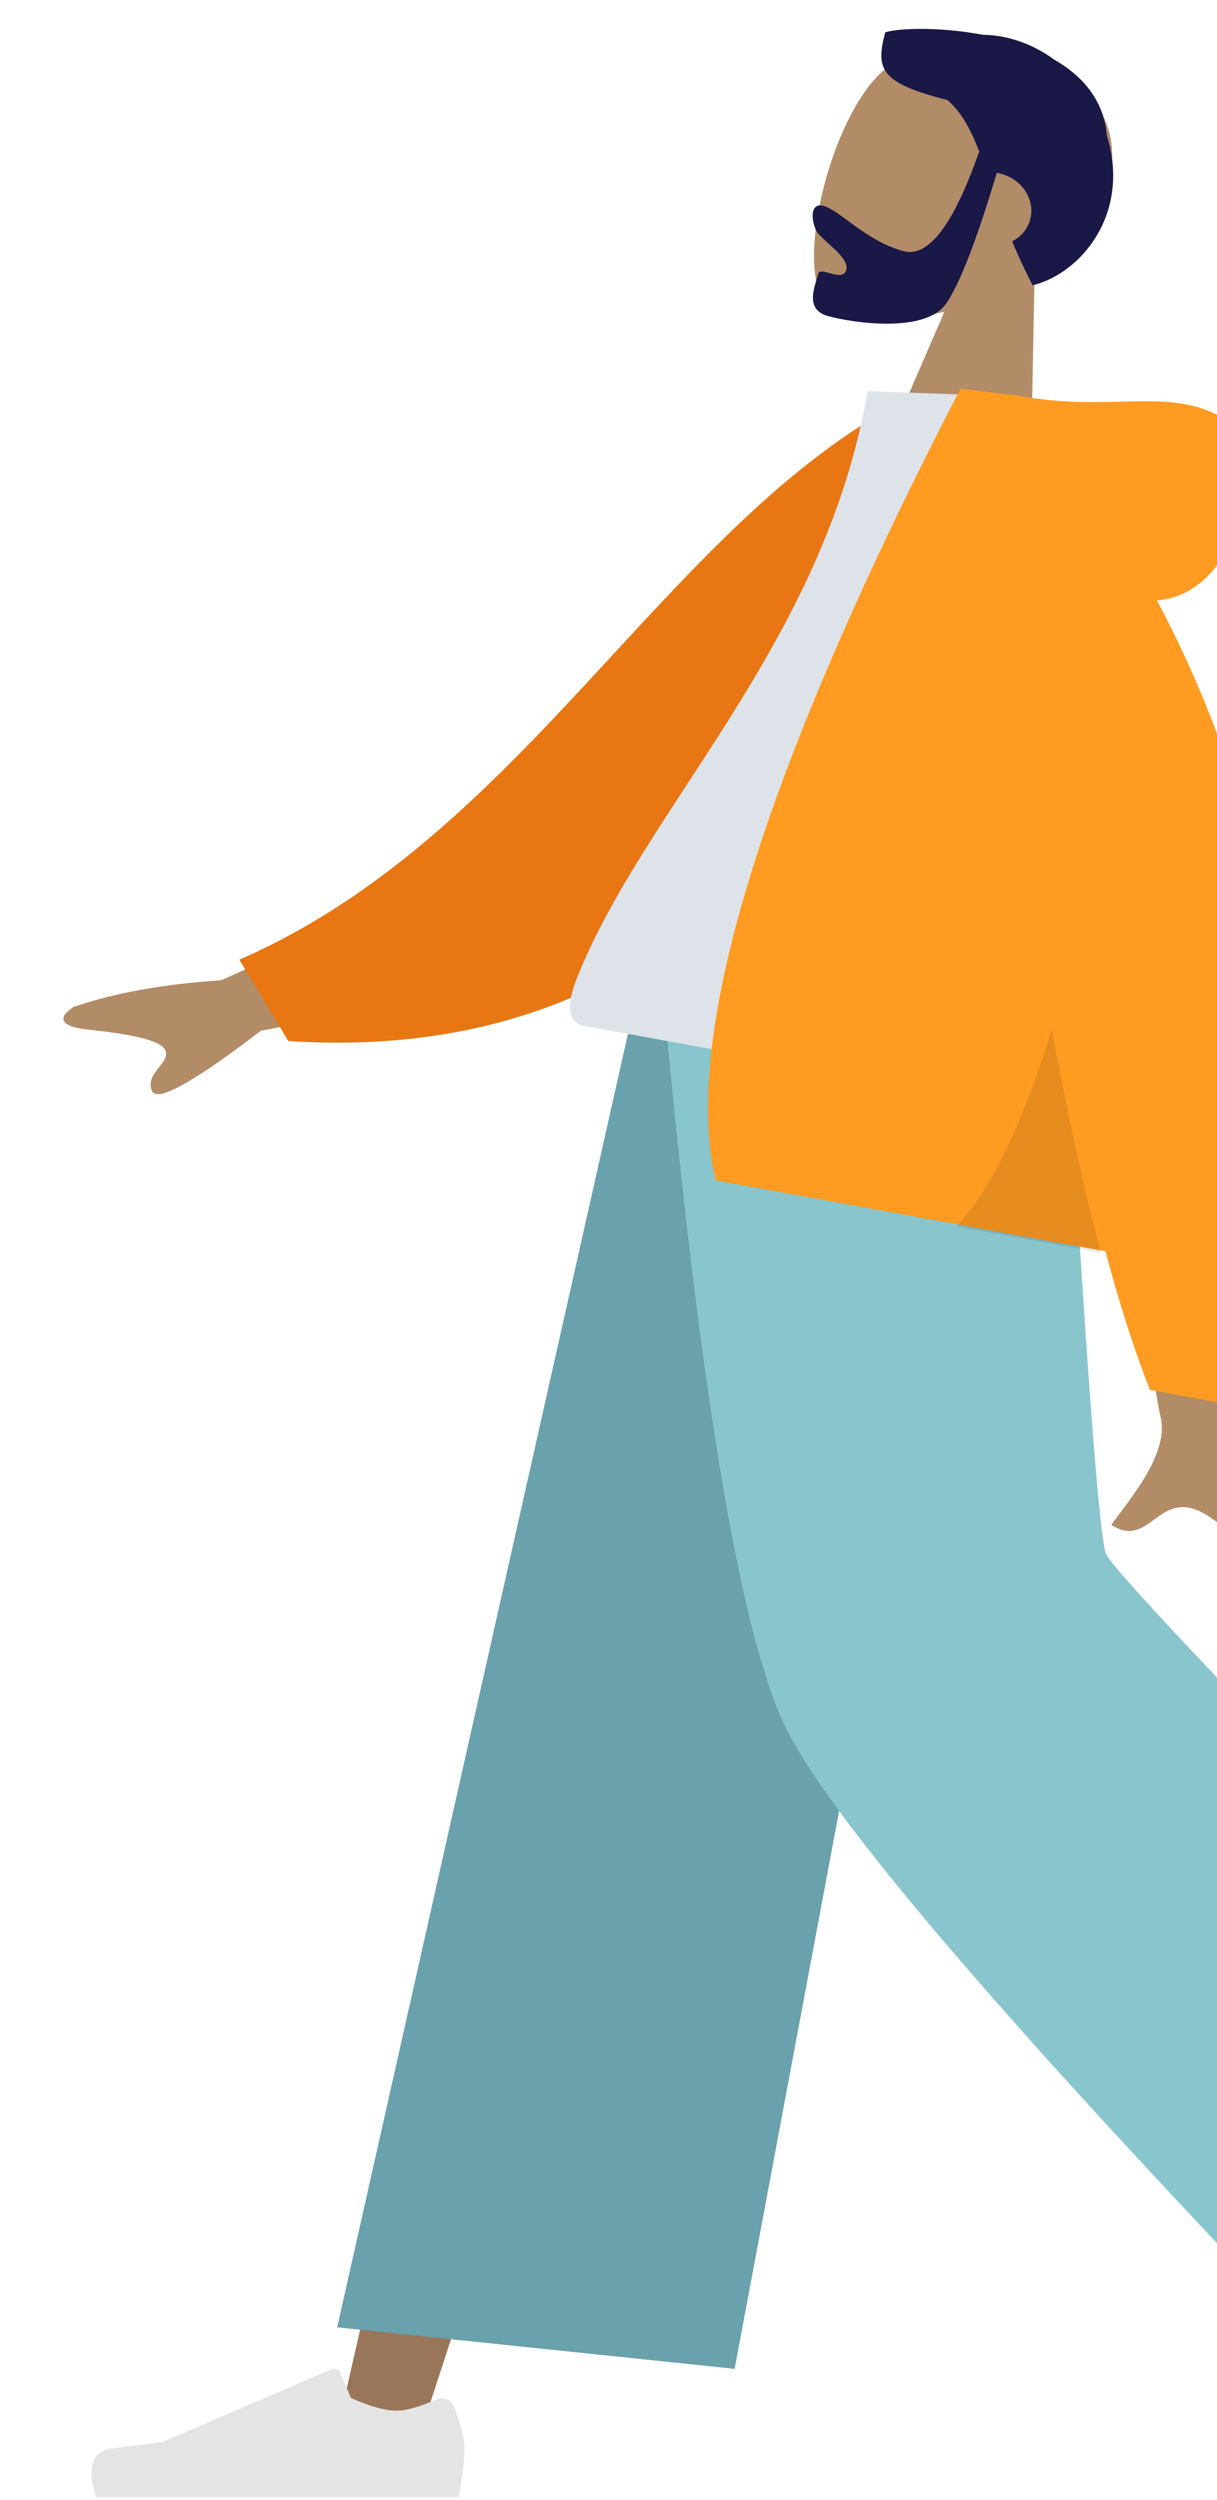 <svg width="205" height="421" viewBox="0 0 205 421" fill="none" xmlns="http://www.w3.org/2000/svg">
<path fill-rule="evenodd" clip-rule="evenodd" d="M174.264 46.447C180.651 42.526 185.727 36.955 187.043 29.495C190.836 8.002 157.214 3.604 148.167 12.466C139.12 21.329 132.922 48.472 140.585 52.639C143.641 54.301 151.045 54.374 159.084 52.499L147.367 79.537L173.492 86.809L174.264 46.447Z" fill="#B28B67"/>
<path fill-rule="evenodd" clip-rule="evenodd" d="M164.945 25.506C160.641 37.843 156.383 43.438 152.172 42.291C145.856 40.571 141.472 35.414 138.7 34.66C136.68 34.109 136.516 36.563 137.4 38.656C138.129 40.383 143.147 43.222 142.564 45.433C141.982 47.643 138.181 44.776 137.836 46.087C137.264 48.255 135.442 52.129 139.524 53.241C143.656 54.366 155.868 56.204 159.388 51.103C161.66 47.812 164.501 40.482 167.909 29.114C168.167 29.155 168.426 29.21 168.684 29.281C172.224 30.245 174.397 33.672 173.536 36.936C173.099 38.593 171.965 39.889 170.491 40.637C171.465 42.971 172.596 45.44 173.952 48.039C182.15 46.03 190.514 35.89 186.453 22.855C185.957 16.876 182.348 12.772 177.535 10.011C173.773 7.256 169.473 5.89 165.549 5.859C158.205 4.469 151.248 4.742 149.111 5.447C147.456 11.726 148.284 13.948 159.599 16.853C162.013 18.956 163.53 21.858 164.945 25.506Z" fill="#191847"/>
<path fill-rule="evenodd" clip-rule="evenodd" d="M159.494 171.262L106.327 300.726L70.668 410.178H56.587L111.102 171.262L159.494 171.262Z" fill="#997659"/>
<path fill-rule="evenodd" clip-rule="evenodd" d="M170.2 171.262C170.766 216.756 179.022 278.008 180.341 280.844C181.221 282.734 211.579 306.777 271.417 352.971L261.719 362.956C191.116 323.35 154.181 300.906 150.914 295.624C146.013 287.7 130.058 214.786 117.248 171.262H170.2Z" fill="#B28B67"/>
<path fill-rule="evenodd" clip-rule="evenodd" d="M76.433 405.227C77.645 408.352 78.251 410.69 78.251 412.241C78.251 414.128 77.926 416.881 77.275 420.5C75.009 420.5 54.644 420.5 16.179 420.5C14.592 415.431 15.508 412.694 18.929 412.29C22.349 411.885 25.191 411.52 27.453 411.195L55.85 398.968C56.397 398.733 57.037 398.97 57.281 399.498C57.285 399.507 57.289 399.516 57.293 399.525L59.118 403.801C62.285 405.228 64.858 405.942 66.838 405.942C68.446 405.942 70.668 405.314 73.502 404.059L73.502 404.059C74.59 403.578 75.876 404.039 76.374 405.09C76.396 405.135 76.415 405.181 76.433 405.227Z" fill="#E4E4E4"/>
<path fill-rule="evenodd" clip-rule="evenodd" d="M123.747 398.904L56.799 391.914L106.416 171.262H166.379L123.747 398.904Z" fill="#69A1AC"/>
<path fill-rule="evenodd" clip-rule="evenodd" d="M257.569 336.862L213.655 386.87C167.401 338.268 140.435 306.555 132.757 291.731C125.079 276.908 118.176 236.751 112.05 171.262H179.557C182.904 228.876 185.16 259.024 186.325 261.705C187.49 264.387 211.238 289.439 257.569 336.862Z" fill="#89C5CC"/>
<path fill-rule="evenodd" clip-rule="evenodd" d="M75.513 147.945L37.262 165.067C27.575 165.71 19.319 167.198 12.493 169.529C10.807 170.507 8.595 172.704 14.774 173.373C20.954 174.042 27.431 175.004 27.942 177.087C28.452 179.17 24.361 180.811 25.616 183.724C26.453 185.666 32.564 182.281 43.95 173.57L80.101 166.665L75.513 147.945ZM206.854 172.533L184.406 168.557C191.131 212.526 194.828 235.879 195.496 238.616C196.999 244.774 190.248 252.517 187.197 256.782C193.997 261.144 195.15 249.753 203.701 255.408C211.506 260.57 216.787 268.319 227.484 264.508C228.799 264.04 230.555 261.698 227.731 259.108C220.695 252.657 210.823 241.809 209.783 238.637C208.363 234.313 207.387 212.278 206.854 172.533Z" fill="#B28B67"/>
<path fill-rule="evenodd" clip-rule="evenodd" d="M160.168 71.303L151.037 68.105C111.412 89.754 87.894 140.884 40.321 161.603L48.566 175.305C124.093 180.211 153.687 118.009 160.168 71.303Z" fill="#E87613"/>
<path fill-rule="evenodd" clip-rule="evenodd" d="M181.596 187.904C143.913 181.045 116.194 176 98.439 172.768C94.64 172.077 96.23 167.088 97.221 164.605C108.653 135.946 138.889 108.315 146.138 65.878L170.724 66.734C185.478 100.115 186.078 138.016 181.596 187.904Z" fill="#DDE3E9"/>
<path fill-rule="evenodd" clip-rule="evenodd" d="M194.88 101.111C198.534 100.81 201.675 99.13 204.302 96.071C215.625 82.884 213.842 74.167 204.901 69.783C195.96 65.398 186.636 69.387 171.661 66.665C170.847 66.517 170.093 66.429 169.399 66.401L161.798 65.432C128.514 129.746 114.766 174.193 120.553 198.772L186.209 210.706C188.654 219.865 191.16 227.652 193.728 234.068L211.618 237.32C221.977 186.904 216.398 141.501 194.88 101.111Z" fill="#FF9B21"/>
<path fill-rule="evenodd" clip-rule="evenodd" d="M177.169 173.345C172.361 189.05 167.018 200.11 161.139 206.526L185.455 210.95C182.609 200.279 179.847 187.744 177.169 173.345Z" fill="black" fill-opacity="0.1"/>
</svg>
